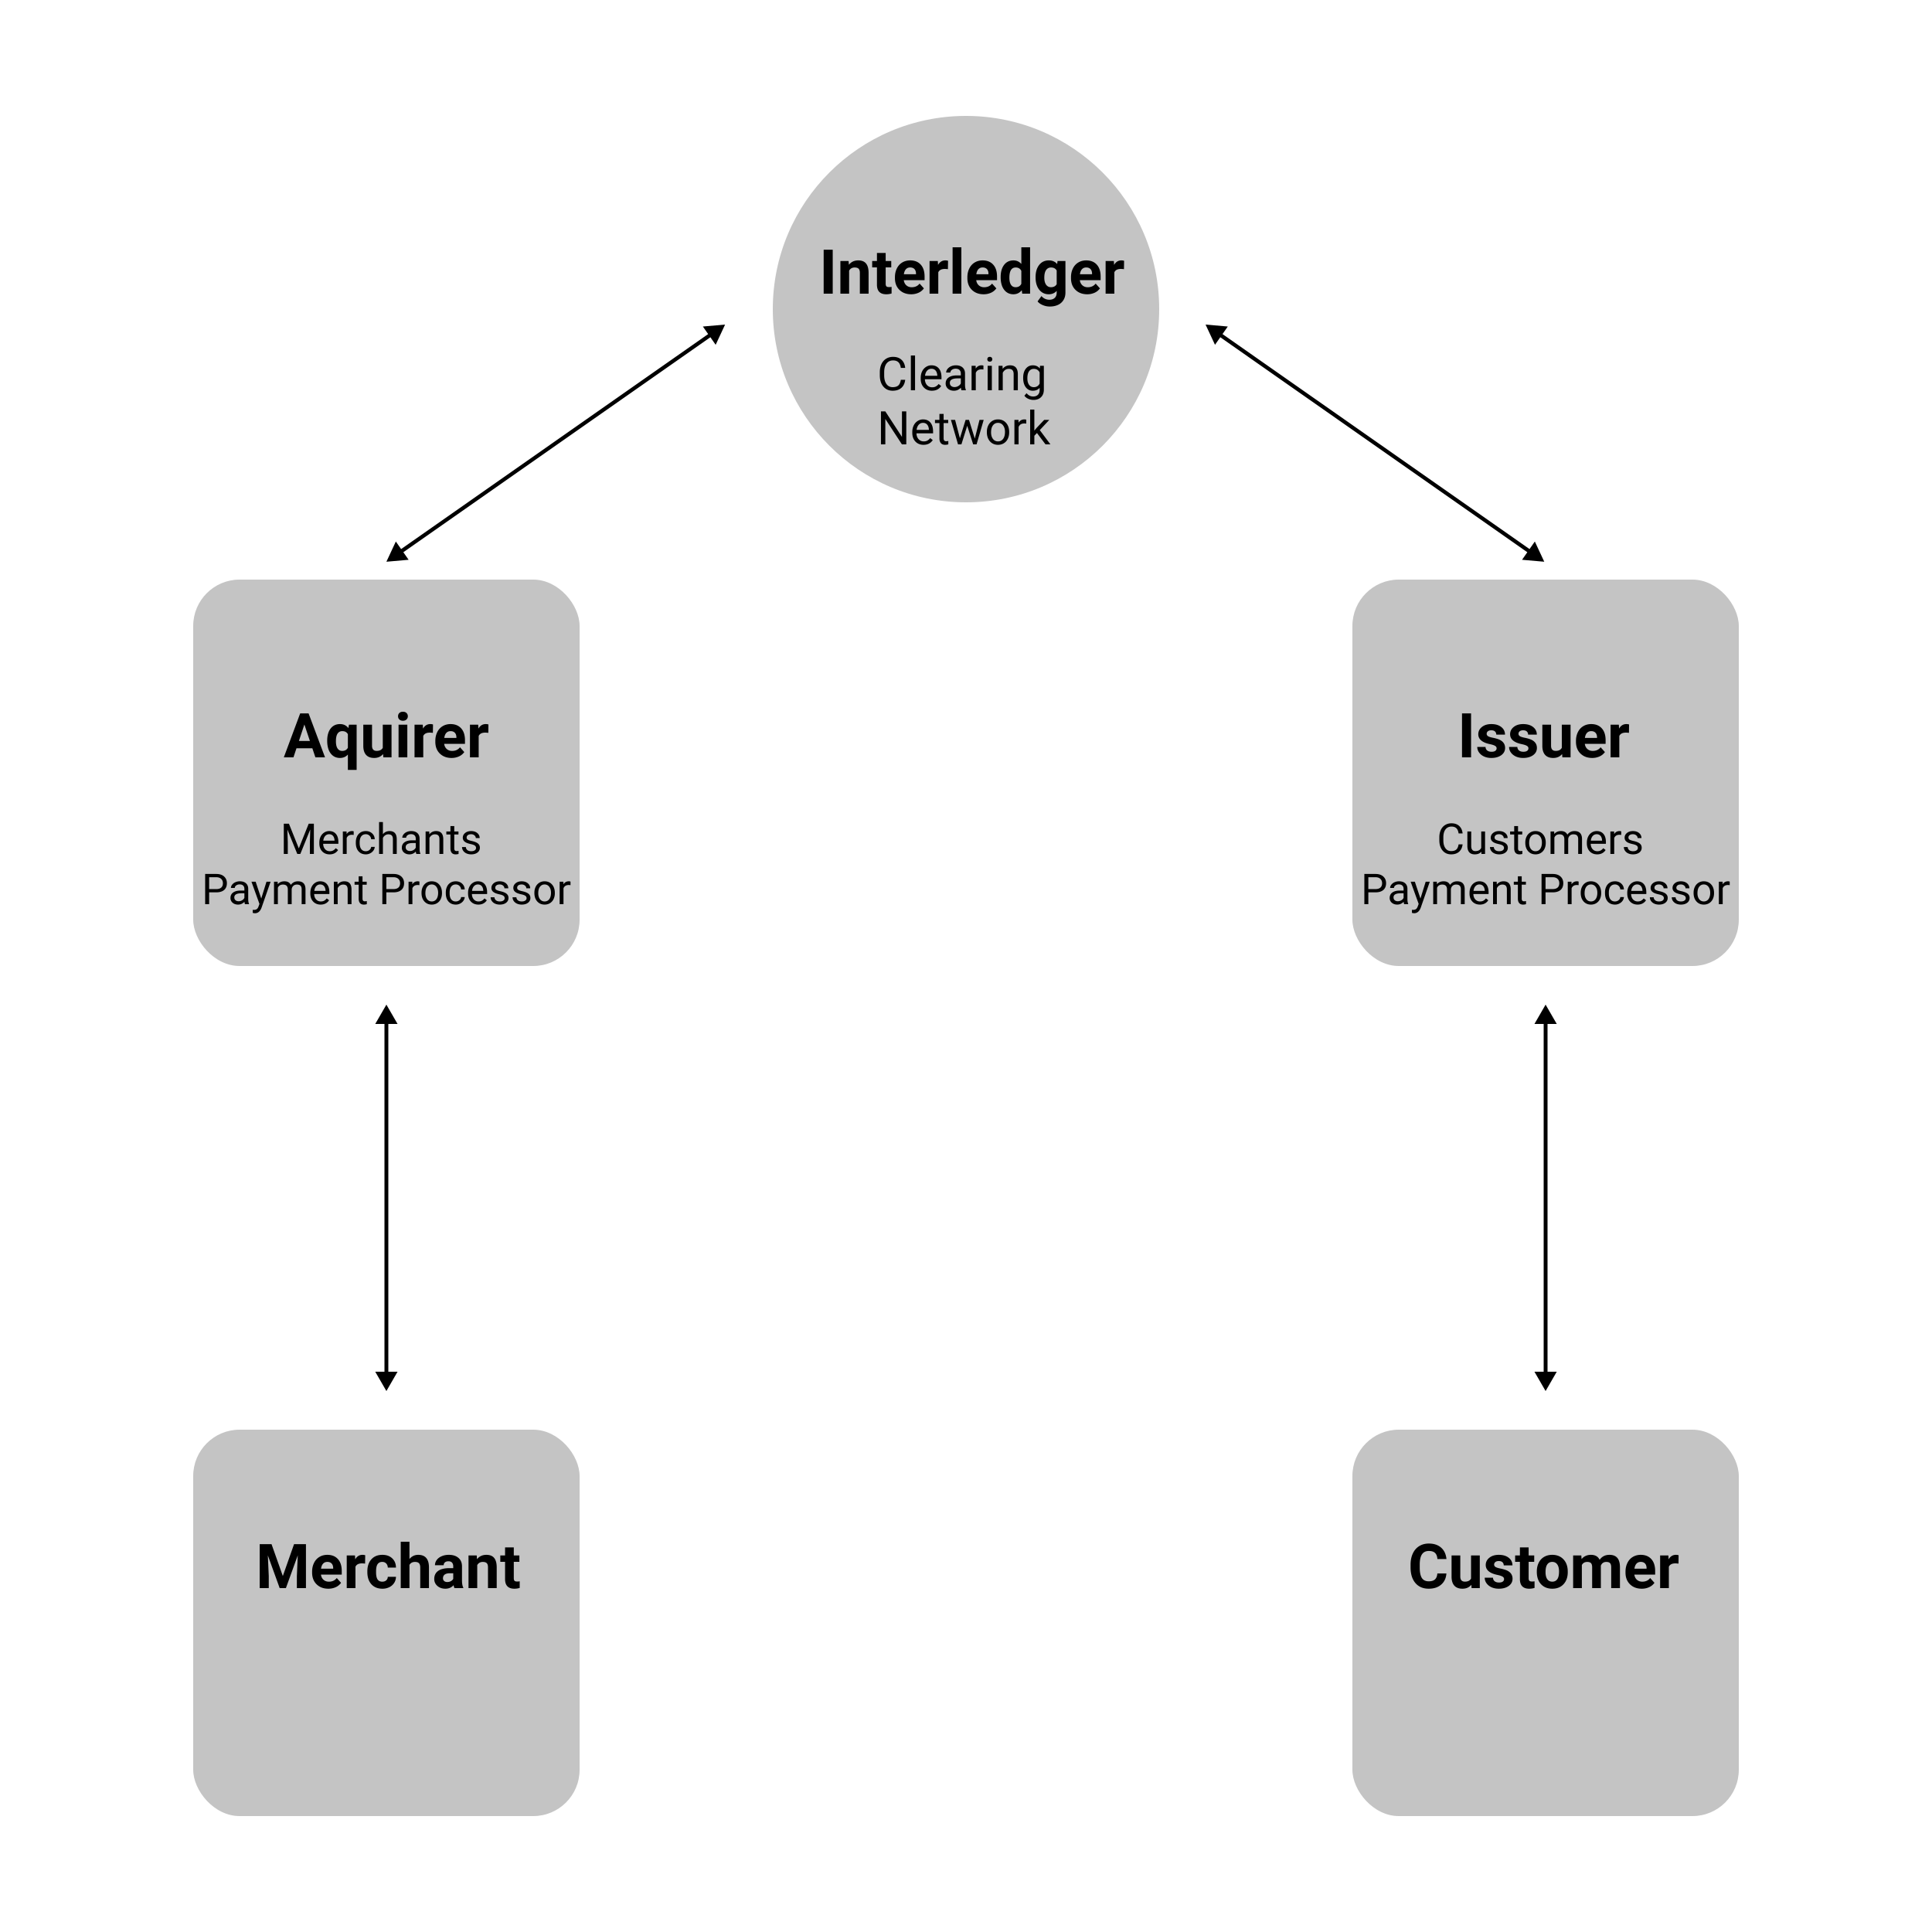 <svg width="500" height="500" viewBox="0 0 500 500" fill="none" xmlns="http://www.w3.org/2000/svg"><rect x="50" y="150" width="100" height="100" rx="12" fill="#C4C4C4"/><rect x="50" y="370" width="100" height="100" rx="12" fill="#C4C4C4"/><rect x="350" y="370" width="100" height="100" rx="12" fill="#C4C4C4"/><rect x="350" y="150" width="100" height="100" rx="12" fill="#C4C4C4"/><circle cx="250" cy="80" r="50" fill="#C4C4C4"/><path d="M100 260l-2.887 5h5.774L100 260zm0 100l2.887-5h-5.774l2.887 5zm-.5-95.5v91h1v-91h-1zM400 260l-2.887 5h5.774L400 260zm0 100l2.887-5h-5.774l2.887 5zm-.5-95.5v91h1v-91h-1zM100 145.375l5.752-.503-3.312-4.729-2.44 5.232zM187.653 84l-5.751.503 3.311 4.73 2.44-5.233zm-83.68 59.204l80.281-56.213-.574-.82-80.281 56.214.574.819zm295.68 2.171l-2.44-5.232-3.311 4.729 5.751.503zM312 84l2.44 5.233 3.312-4.73L312 84zm84.254 58.385l-80.281-56.213-.574.819 80.281 56.213.574-.819zM215.508 76h-2.344V64.625h2.344V76zm4.109-8.453l.071.976c.604-.755 1.414-1.132 2.429-1.132.896 0 1.563.263 2 .789.438.526.662 1.312.672 2.36V76h-2.258v-5.406c0-.48-.104-.826-.312-1.04-.209-.218-.555-.327-1.039-.327-.636 0-1.112.27-1.43.812V76h-2.258v-8.453h2.125zm9.594-2.078v2.078h1.445v1.656h-1.445v4.219c0 .312.06.536.18.672.119.135.349.203.687.203.25 0 .471-.018.664-.055v1.711a4.648 4.648 0 01-1.367.203c-1.583 0-2.391-.8-2.422-2.398v-4.555h-1.234v-1.656h1.234v-2.078h2.258zm6.594 10.687c-1.24 0-2.25-.38-3.032-1.14-.776-.76-1.164-1.774-1.164-3.04v-.218c0-.85.164-1.607.493-2.274.328-.671.791-1.187 1.39-1.546.604-.365 1.292-.547 2.063-.547 1.156 0 2.065.364 2.726 1.093.667.73 1 1.763 1 3.102v.922h-5.383c.073.552.292.995.657 1.328.369.333.836.5 1.398.5.87 0 1.55-.315 2.039-.945l1.11 1.242a3.425 3.425 0 01-1.375 1.125 4.553 4.553 0 01-1.922.398zm-.258-6.937c-.448 0-.813.15-1.094.453-.276.302-.453.734-.531 1.297h3.14v-.18c-.01-.5-.145-.885-.406-1.156-.26-.276-.63-.414-1.109-.414zm9.773.445a6.122 6.122 0 00-.812-.062c-.854 0-1.414.289-1.68.867V76h-2.258v-8.453h2.133l.063 1.008c.453-.776 1.08-1.164 1.882-1.164.25 0 .485.033.704.101l-.032 2.172zM248.797 76h-2.266V64h2.266v12zm5.758.156c-1.24 0-2.25-.38-3.032-1.14-.776-.76-1.164-1.774-1.164-3.04v-.218c0-.85.164-1.607.493-2.274.328-.671.791-1.187 1.39-1.546.604-.365 1.292-.547 2.063-.547 1.156 0 2.065.364 2.726 1.093.667.73 1 1.763 1 3.102v.922h-5.383c.073.552.292.995.657 1.328.369.333.836.5 1.398.5.87 0 1.55-.315 2.039-.945l1.11 1.242a3.425 3.425 0 01-1.375 1.125 4.553 4.553 0 01-1.922.398zm-.258-6.937c-.448 0-.813.15-1.094.453-.276.302-.453.734-.531 1.297h3.14v-.18c-.01-.5-.145-.885-.406-1.156-.26-.276-.63-.414-1.109-.414zm4.672 2.492c0-1.318.294-2.367.883-3.148.593-.782 1.403-1.172 2.429-1.172.823 0 1.503.307 2.039.921V64h2.266v12h-2.039l-.109-.898c-.563.703-1.287 1.054-2.172 1.054-.995 0-1.795-.39-2.399-1.172-.599-.786-.898-1.877-.898-3.273zm2.258.164c0 .792.138 1.398.414 1.82.276.422.677.633 1.203.633.698 0 1.19-.294 1.476-.883V70.11c-.281-.588-.768-.882-1.461-.882-1.088 0-1.632.882-1.632 2.648zm6.781-.164c0-1.297.307-2.341.922-3.133.619-.791 1.453-1.187 2.5-1.187.927 0 1.648.317 2.164.953l.094-.797h2.046v8.172c0 .74-.169 1.383-.507 1.93a3.214 3.214 0 01-1.415 1.25c-.609.286-1.322.43-2.14.43-.62 0-1.224-.126-1.813-.376-.588-.245-1.033-.562-1.336-.953l1-1.375c.563.63 1.245.945 2.047.945.599 0 1.065-.161 1.399-.484.333-.318.5-.77.5-1.36v-.453c-.521.589-1.206.883-2.055.883-1.016 0-1.838-.396-2.469-1.187-.625-.797-.937-1.852-.937-3.164v-.094zm2.258.164c0 .766.153 1.367.461 1.805.307.432.729.648 1.265.648.688 0 1.18-.258 1.477-.773V70c-.302-.516-.789-.773-1.461-.773-.542 0-.969.22-1.281.664-.308.442-.461 1.104-.461 1.984zm11.101 4.281c-1.239 0-2.25-.38-3.031-1.14-.776-.76-1.164-1.774-1.164-3.04v-.218c0-.85.164-1.607.492-2.274.328-.671.792-1.187 1.391-1.546.604-.365 1.291-.547 2.062-.547 1.156 0 2.065.364 2.727 1.093.666.73 1 1.763 1 3.102v.922h-5.383c.073.552.292.995.656 1.328.37.333.836.5 1.399.5.869 0 1.549-.315 2.039-.945l1.109 1.242a3.419 3.419 0 01-1.375 1.125 4.55 4.55 0 01-1.922.398zm-.258-6.937c-.448 0-.812.15-1.093.453-.276.302-.454.734-.532 1.297h3.141v-.18c-.01-.5-.146-.885-.406-1.156-.261-.276-.63-.414-1.11-.414zm9.774.445a6.124 6.124 0 00-.813-.062c-.854 0-1.414.289-1.679.867V76h-2.258v-8.453h2.133l.062 1.008c.453-.776 1.081-1.164 1.883-1.164.25 0 .484.033.703.101l-.031 2.172zm-56.617 28.629c-.106.902-.44 1.6-1.002 2.092-.559.488-1.303.732-2.233.732-1.008 0-1.816-.361-2.426-1.084-.605-.722-.908-1.69-.908-2.9v-.82c0-.794.141-1.49.422-2.092.285-.602.688-1.063 1.207-1.383.52-.324 1.121-.486 1.805-.486.906 0 1.633.254 2.18.761.546.504.865 1.203.955 2.098h-1.131c-.098-.68-.311-1.172-.639-1.477-.324-.304-.779-.457-1.365-.457-.719 0-1.283.266-1.693.797-.407.532-.61 1.287-.61 2.268v.826c0 .926.193 1.662.58 2.209.387.547.928.82 1.623.82.625 0 1.104-.14 1.436-.422.336-.285.558-.779.668-1.482h1.131zm2.548 2.707h-1.084v-9h1.084v9zm4.372.117c-.86 0-1.559-.281-2.098-.844-.539-.566-.809-1.322-.809-2.267v-.2c0-.628.119-1.189.358-1.681a2.812 2.812 0 011.008-1.16 2.533 2.533 0 011.406-.422c.824 0 1.465.271 1.922.814.457.543.685 1.32.685 2.332v.452h-4.295c.016.625.198 1.13.545 1.517.352.383.797.574 1.336.574.383 0 .707-.078.973-.234.265-.156.498-.363.697-.621l.662.516c-.531.816-1.328 1.224-2.39 1.224zm-.135-5.683c-.438 0-.805.16-1.102.48-.297.317-.48.762-.551 1.336h3.176v-.082c-.031-.55-.179-.977-.445-1.277-.266-.305-.625-.457-1.078-.457zm7.781 5.566c-.062-.125-.113-.348-.152-.668-.504.523-1.106.785-1.805.785-.625 0-1.139-.176-1.541-.527a1.73 1.73 0 01-.598-1.348c0-.66.25-1.172.75-1.535.504-.367 1.211-.55 2.121-.55h1.055v-.499c0-.379-.113-.68-.34-.902-.226-.227-.56-.34-1.002-.34-.386 0-.711.098-.972.293-.262.195-.393.432-.393.709h-1.09c0-.316.112-.621.334-.914.227-.297.531-.531.914-.703a3.098 3.098 0 011.272-.258c.73 0 1.303.184 1.717.55.414.364.628.866.644 1.507v2.918c0 .582.074 1.044.223 1.388V101h-1.137zm-1.799-.826c.34 0 .662-.088.967-.264.305-.176.525-.404.662-.685v-1.301h-.85c-1.328 0-1.992.388-1.992 1.166 0 .34.114.605.34.797.227.191.518.287.873.287zm7.477-4.541a3.254 3.254 0 00-.533-.041c-.711 0-1.194.302-1.448.908v4.5h-1.084v-6.34h1.055l.018.733c.355-.567.859-.85 1.511-.85.211 0 .371.027.481.082v1.008zm2.179 5.367h-1.084v-6.34h1.084V101zm-1.171-8.022c0-.175.052-.324.158-.445.109-.12.269-.181.48-.181.211 0 .371.06.481.181.109.121.164.27.164.445a.62.62 0 01-.164.44c-.11.117-.27.176-.481.176-.211 0-.371-.059-.48-.176a.63.63 0 01-.158-.44zm3.937 1.682l.035.797c.485-.61 1.117-.914 1.899-.914 1.34 0 2.015.756 2.027 2.267V101h-1.084v-4.195c-.004-.457-.109-.795-.316-1.014-.204-.219-.522-.328-.955-.328-.352 0-.661.094-.926.281a1.903 1.903 0 00-.621.738V101h-1.084v-6.34h1.025zm5.338 3.117c0-.988.228-1.773.686-2.355.457-.586 1.062-.879 1.816-.879.773 0 1.377.273 1.81.82l.053-.703h.99v6.188c0 .82-.244 1.466-.732 1.939-.484.473-1.137.709-1.957.709-.457 0-.904-.098-1.342-.293-.437-.195-.771-.463-1.002-.803l.563-.65c.465.574 1.033.861 1.705.861.527 0 .937-.148 1.23-.445.297-.297.446-.715.446-1.254v-.545c-.434.5-1.026.75-1.776.75-.742 0-1.344-.299-1.804-.896-.458-.598-.686-1.412-.686-2.444zm1.09.123c0 .715.146 1.278.439 1.688.293.406.703.609 1.231.609.683 0 1.185-.31 1.506-.931V96.37c-.332-.605-.83-.908-1.495-.908-.527 0-.939.205-1.236.615-.297.41-.445 1.018-.445 1.822zM234.547 115h-1.131l-4.295-6.574V115h-1.131v-8.531h1.131l4.307 6.603v-6.603h1.119V115zm4.459.117c-.86 0-1.559-.281-2.098-.844-.539-.566-.808-1.322-.808-2.267v-.199c0-.629.119-1.19.357-1.682a2.81 2.81 0 011.008-1.16 2.535 2.535 0 011.406-.422c.824 0 1.465.271 1.922.814.457.543.686 1.321.686 2.332v.452h-4.295c.015.625.197 1.13.545 1.517.351.383.796.574 1.335.574.383 0 .707-.078.973-.234.266-.156.498-.363.697-.621l.662.516c-.531.816-1.328 1.224-2.39 1.224zm-.135-5.683c-.437 0-.805.16-1.101.48-.297.316-.481.762-.551 1.336h3.176v-.082c-.032-.551-.18-.977-.446-1.277-.265-.305-.625-.457-1.078-.457zm5.338-2.309v1.535h1.184v.838h-1.184v3.932c0 .254.053.445.158.574.106.125.285.187.539.187.125 0 .297-.023.516-.07V115a3.15 3.15 0 01-.832.117c-.485 0-.85-.146-1.096-.439-.246-.293-.369-.709-.369-1.248v-3.932h-1.154v-.838h1.154v-1.535h1.084zm8.068 6.381l1.219-4.846h1.084l-1.846 6.34h-.879l-1.541-4.805-1.5 4.805h-.878l-1.84-6.34h1.078l1.248 4.746 1.476-4.746h.873l1.506 4.846zm3.123-1.735c0-.621.121-1.179.364-1.675a2.765 2.765 0 011.019-1.149 2.797 2.797 0 011.494-.404c.864 0 1.561.299 2.092.896.535.598.803 1.393.803 2.385v.076c0 .618-.119 1.172-.358 1.664-.234.489-.572.87-1.013 1.143-.438.273-.942.41-1.512.41-.859 0-1.557-.299-2.092-.896-.531-.598-.797-1.389-.797-2.373v-.077zm1.09.129c0 .704.162 1.268.487 1.694.328.426.765.638 1.312.638.551 0 .988-.214 1.313-.644.324-.434.486-1.039.486-1.817 0-.695-.166-1.257-.498-1.687a1.563 1.563 0 00-1.313-.65c-.535 0-.966.212-1.295.638-.328.426-.492 1.035-.492 1.828zm9.106-2.267a3.182 3.182 0 00-.534-.041c-.71 0-1.193.303-1.447.908v4.5h-1.084v-6.34h1.055l.018.733c.355-.567.859-.85 1.511-.85.211 0 .371.027.481.082v1.008zm2.771 2.431l-.679.709V115h-1.084v-9h1.084v5.443l.58-.697 1.974-2.086h1.319l-2.467 2.649 2.754 3.691h-1.272l-2.209-2.936zM80.836 193.656h-4.11l-.78 2.344h-2.493l4.234-11.375h2.172L84.117 196h-2.492l-.79-2.344zm-3.477-1.898h2.844l-1.43-4.258-1.414 4.258zm7.32-.063c0-1.328.295-2.377.883-3.148.594-.771 1.407-1.156 2.438-1.156.906 0 1.628.346 2.164 1.039l.148-.883h1.985v11.703H90.03v-3.977c-.52.589-1.203.883-2.047.883-1.005 0-1.807-.39-2.406-1.172-.599-.781-.898-1.877-.898-3.289zm2.258.164c0 .808.141 1.422.422 1.844.287.422.688.633 1.204.633.692 0 1.182-.276 1.468-.828v-3.492c-.281-.532-.765-.797-1.453-.797-.52 0-.924.211-1.21.633-.287.421-.43 1.091-.43 2.007zm12.204 3.282c-.558.677-1.329 1.015-2.313 1.015-.906 0-1.599-.26-2.078-.781-.474-.521-.716-1.284-.727-2.289v-5.539h2.258v5.461c0 .88.401 1.32 1.203 1.32.766 0 1.292-.266 1.579-.797v-5.984h2.265V196h-2.125l-.062-.859zm6.273.859h-2.266v-8.453h2.266V196zm-2.398-10.641c0-.338.112-.617.336-.836.229-.218.539-.328.929-.328.386 0 .693.11.922.328.229.219.344.498.344.836 0 .344-.117.625-.352.844-.229.219-.534.328-.914.328s-.687-.109-.922-.328c-.229-.219-.343-.5-.343-.844zm9.015 4.305a6.064 6.064 0 00-.812-.062c-.854 0-1.414.289-1.68.867V196h-2.258v-8.453h2.133l.063 1.008c.453-.776 1.08-1.164 1.882-1.164.25 0 .485.033.703.101l-.031 2.172zm4.828 6.492c-1.239 0-2.25-.38-3.031-1.14-.776-.761-1.164-1.774-1.164-3.039v-.219c0-.849.164-1.607.492-2.274.328-.672.792-1.187 1.391-1.546.604-.365 1.292-.547 2.062-.547 1.157 0 2.065.364 2.727 1.093.667.73 1 1.763 1 3.102v.922h-5.383c.073.552.292.995.656 1.328.37.333.836.5 1.399.5.87 0 1.549-.315 2.039-.945l1.109 1.242a3.419 3.419 0 01-1.375 1.125 4.559 4.559 0 01-1.922.398zm-.257-6.937c-.448 0-.813.151-1.094.453-.276.302-.453.734-.531 1.297h3.14v-.18c-.01-.5-.146-.885-.406-1.156-.26-.276-.63-.414-1.109-.414zm9.773.445a6.065 6.065 0 00-.813-.062c-.854 0-1.414.289-1.679.867V196h-2.258v-8.453h2.133l.062 1.008c.453-.776 1.081-1.164 1.883-1.164.25 0 .485.033.703.101l-.031 2.172zM70.273 399.625l2.922 8.25 2.907-8.25h3.078V411h-2.352v-3.109l.234-5.368-3.07 8.477h-1.61l-3.062-8.469.235 5.36V411H67.21v-11.375h3.062zm14.696 11.531c-1.24 0-2.25-.38-3.031-1.14-.776-.761-1.165-1.774-1.165-3.039v-.219c0-.849.165-1.607.493-2.274.328-.672.791-1.187 1.39-1.546.604-.365 1.292-.547 2.063-.547 1.156 0 2.065.364 2.726 1.093.667.73 1 1.763 1 3.102v.922h-5.382c.072.552.291.995.656 1.328.37.333.836.5 1.398.5.87 0 1.55-.315 2.04-.945l1.109 1.242a3.42 3.42 0 01-1.375 1.125 4.558 4.558 0 01-1.922.398zm-.258-6.937c-.448 0-.813.151-1.094.453-.276.302-.453.734-.531 1.297h3.14v-.18c-.01-.5-.145-.885-.406-1.156-.26-.276-.63-.414-1.11-.414zm9.773.445a6.07 6.07 0 00-.812-.062c-.854 0-1.414.289-1.68.867V411h-2.258v-8.453h2.133l.063 1.008c.453-.776 1.08-1.164 1.882-1.164.25 0 .485.033.704.101l-.032 2.172zm4.454 4.672c.416 0 .755-.115 1.015-.344.261-.229.396-.534.406-.914h2.118a2.924 2.924 0 01-.469 1.578 3.125 3.125 0 01-1.266 1.11 3.96 3.96 0 01-1.765.39c-1.209 0-2.162-.383-2.86-1.148-.698-.771-1.047-1.834-1.047-3.188v-.148c0-1.302.347-2.341 1.04-3.117.692-.776 1.643-1.164 2.85-1.164 1.058 0 1.905.302 2.54.906.641.599.966 1.398.977 2.398h-2.118c-.01-.437-.145-.791-.406-1.062-.26-.276-.604-.414-1.031-.414-.526 0-.925.192-1.195.578-.266.38-.399 1-.399 1.859v.235c0 .869.133 1.494.399 1.875.265.38.669.57 1.21.57zm7.031-5.867c.599-.719 1.351-1.078 2.258-1.078 1.833 0 2.763 1.065 2.789 3.195V411h-2.258v-5.352c0-.484-.104-.841-.313-1.07-.208-.234-.554-.351-1.039-.351-.661 0-1.14.255-1.437.765V411h-2.258v-12h2.258v4.469zM117.617 411a2.517 2.517 0 01-.226-.758c-.547.61-1.258.914-2.133.914-.828 0-1.516-.239-2.063-.718a2.32 2.32 0 01-.812-1.813c0-.896.331-1.583.992-2.063.667-.479 1.628-.721 2.883-.726h1.039v-.484c0-.391-.102-.704-.305-.938-.198-.234-.513-.352-.945-.352-.38 0-.68.092-.899.274-.213.182-.32.432-.32.75h-2.258c0-.49.151-.943.453-1.359.303-.417.73-.743 1.282-.977.552-.24 1.172-.359 1.859-.359 1.042 0 1.867.263 2.477.789.614.521.921 1.255.921 2.203v3.664c.006.802.118 1.409.336 1.82V411h-2.281zm-1.867-1.57c.333 0 .641-.073.922-.219.281-.151.489-.352.625-.602v-1.453h-.844c-1.13 0-1.732.391-1.805 1.172l-.007.133c0 .281.099.513.297.695.197.183.468.274.812.274zm7.625-6.883l.07.976c.604-.755 1.414-1.132 2.43-1.132.896 0 1.563.263 2 .789.437.526.661 1.312.672 2.359V411h-2.258v-5.406c0-.479-.104-.826-.312-1.039-.209-.219-.555-.328-1.039-.328-.636 0-1.112.27-1.43.812V411h-2.258v-8.453h2.125zm9.594-2.078v2.078h1.445v1.656h-1.445v4.219c0 .312.06.536.179.672.12.135.349.203.688.203.25 0 .471-.018.664-.055v1.711a4.628 4.628 0 01-1.367.203c-1.584 0-2.391-.799-2.422-2.398v-4.555h-1.234v-1.656h1.234v-2.078h2.258zm241.359 6.742c-.088 1.224-.542 2.187-1.359 2.891-.813.703-1.886 1.054-3.219 1.054-1.458 0-2.607-.489-3.445-1.468-.834-.985-1.25-2.334-1.25-4.047v-.696c0-1.093.192-2.057.578-2.89.385-.834.935-1.472 1.648-1.914.719-.448 1.552-.672 2.5-.672 1.313 0 2.37.351 3.172 1.054.802.704 1.266 1.691 1.391 2.961H372c-.057-.734-.263-1.265-.617-1.593-.349-.334-.883-.5-1.602-.5-.781 0-1.367.281-1.758.843-.385.558-.583 1.425-.593 2.602v.859c0 1.229.185 2.128.554 2.696.375.567.964.851 1.766.851.724 0 1.263-.164 1.617-.492.36-.333.565-.846.617-1.539h2.344zm6.453 2.93c-.557.677-1.328 1.015-2.312 1.015-.907 0-1.599-.26-2.078-.781-.474-.521-.717-1.284-.727-2.289v-5.539h2.258v5.461c0 .88.401 1.32 1.203 1.32.766 0 1.292-.266 1.578-.797v-5.984h2.266V411h-2.125l-.063-.859zm8.469-1.477c0-.276-.138-.492-.414-.648-.271-.162-.708-.305-1.313-.43-2.01-.422-3.015-1.276-3.015-2.563 0-.75.31-1.375.93-1.875.624-.505 1.44-.757 2.445-.757 1.073 0 1.929.252 2.57.757.646.506.969 1.162.969 1.969h-2.258c0-.323-.104-.588-.312-.797-.209-.213-.534-.32-.977-.32-.38 0-.674.086-.883.258a.814.814 0 00-.312.656c0 .25.117.453.351.609.24.151.641.284 1.203.399a9.393 9.393 0 011.422.375c1.193.437 1.789 1.195 1.789 2.273 0 .771-.33 1.396-.992 1.875-.661.474-1.515.711-2.562.711-.709 0-1.339-.125-1.891-.375-.547-.255-.977-.601-1.289-1.039a2.429 2.429 0 01-.469-1.43h2.141c.021.402.169.709.445.922.276.214.646.321 1.11.321.432 0 .757-.081.976-.243a.771.771 0 00.336-.648zm6.359-8.195v2.078h1.446v1.656h-1.446v4.219c0 .312.06.536.18.672.12.135.349.203.688.203.25 0 .471-.018.664-.055v1.711a4.634 4.634 0 01-1.368.203c-1.583 0-2.39-.799-2.421-2.398v-4.555h-1.235v-1.656h1.235v-2.078h2.257zm2.118 6.226c0-.838.161-1.586.484-2.242a3.548 3.548 0 011.391-1.523c.609-.36 1.315-.539 2.117-.539 1.14 0 2.07.349 2.789 1.047.724.697 1.127 1.645 1.211 2.843l.015.578c0 1.297-.362 2.339-1.086 3.125-.724.782-1.695 1.172-2.914 1.172-1.218 0-2.192-.39-2.922-1.172-.723-.781-1.085-1.843-1.085-3.187v-.102zm2.257.164c0 .802.151 1.417.454 1.844.302.422.734.633 1.296.633.547 0 .974-.208 1.282-.625.307-.422.461-1.094.461-2.016 0-.786-.154-1.396-.461-1.828-.308-.432-.74-.648-1.297-.648-.552 0-.979.216-1.281.648-.303.427-.454 1.091-.454 1.992zm9.258-4.312l.07.945c.599-.734 1.409-1.101 2.43-1.101 1.089 0 1.836.429 2.242 1.289.594-.86 1.44-1.289 2.539-1.289.917 0 1.599.268 2.047.804.448.532.672 1.334.672 2.407V411h-2.265v-5.391c0-.479-.094-.828-.282-1.047-.187-.223-.518-.335-.992-.335-.677 0-1.146.322-1.406.968l.008 5.805h-2.258v-5.383c0-.489-.096-.844-.289-1.062-.193-.219-.521-.328-.985-.328-.64 0-1.104.265-1.39.796V411h-2.258v-8.453h2.117zm15.633 8.609c-1.24 0-2.25-.38-3.031-1.14-.776-.761-1.164-1.774-1.164-3.039v-.219c0-.849.164-1.607.492-2.274.328-.672.792-1.187 1.39-1.546.605-.365 1.292-.547 2.063-.547 1.156 0 2.065.364 2.727 1.093.666.73 1 1.763 1 3.102v.922h-5.383c.073.552.291.995.656 1.328.37.333.836.5 1.398.5.87 0 1.55-.315 2.039-.945l1.11 1.242a3.425 3.425 0 01-1.375 1.125 4.559 4.559 0 01-1.922.398zm-.258-6.937c-.448 0-.812.151-1.094.453-.276.302-.453.734-.531 1.297h3.141v-.18c-.011-.5-.146-.885-.406-1.156-.261-.276-.631-.414-1.11-.414zm9.774.445a6.09 6.09 0 00-.813-.062c-.854 0-1.414.289-1.68.867V411h-2.257v-8.453h2.132l.063 1.008c.453-.776 1.081-1.164 1.883-1.164.25 0 .484.033.703.101l-.031 2.172zM380.711 196h-2.344v-11.375h2.344V196zm6.609-2.336c0-.276-.138-.492-.414-.648-.271-.162-.708-.305-1.312-.43-2.011-.422-3.016-1.276-3.016-2.563 0-.75.31-1.375.93-1.875.625-.505 1.44-.757 2.445-.757 1.073 0 1.93.252 2.57.757.646.506.969 1.162.969 1.969h-2.258c0-.323-.104-.588-.312-.797-.208-.213-.534-.32-.977-.32-.38 0-.674.086-.883.258a.814.814 0 00-.312.656c0 .25.117.453.352.609.239.151.64.284 1.203.399a9.457 9.457 0 011.422.375c1.192.437 1.789 1.195 1.789 2.273 0 .771-.331 1.396-.993 1.875-.661.474-1.515.711-2.562.711-.708 0-1.339-.125-1.891-.375-.547-.255-.976-.601-1.289-1.039a2.436 2.436 0 01-.469-1.43h2.141c.021.402.169.709.445.922.276.214.646.321 1.11.321.432 0 .758-.081.976-.243a.771.771 0 00.336-.648zm8.235 0c0-.276-.138-.492-.414-.648-.271-.162-.709-.305-1.313-.43-2.01-.422-3.016-1.276-3.016-2.563 0-.75.31-1.375.93-1.875.625-.505 1.44-.757 2.446-.757 1.072 0 1.929.252 2.57.757.646.506.969 1.162.969 1.969h-2.258c0-.323-.104-.588-.313-.797-.208-.213-.534-.32-.976-.32-.381 0-.675.086-.883.258a.814.814 0 00-.313.656c0 .25.118.453.352.609.24.151.641.284 1.203.399a9.393 9.393 0 011.422.375c1.193.437 1.789 1.195 1.789 2.273 0 .771-.331 1.396-.992 1.875-.662.474-1.516.711-2.563.711-.708 0-1.338-.125-1.89-.375-.547-.255-.977-.601-1.289-1.039a2.429 2.429 0 01-.469-1.43h2.141c.02.402.169.709.445.922.276.214.646.321 1.109.321.432 0 .758-.081.977-.243a.771.771 0 00.336-.648zm8.718 1.477c-.557.677-1.328 1.015-2.312 1.015-.906 0-1.599-.26-2.078-.781-.474-.521-.716-1.284-.727-2.289v-5.539h2.258v5.461c0 .88.401 1.32 1.203 1.32.766 0 1.292-.266 1.578-.797v-5.984h2.266V196h-2.125l-.063-.859zm7.782 1.015c-1.24 0-2.25-.38-3.032-1.14-.776-.761-1.164-1.774-1.164-3.039v-.219c0-.849.164-1.607.493-2.274.328-.672.791-1.187 1.39-1.546.604-.365 1.292-.547 2.063-.547 1.156 0 2.065.364 2.726 1.093.667.73 1 1.763 1 3.102v.922h-5.383c.073.552.292.995.657 1.328.369.333.836.5 1.398.5.87 0 1.55-.315 2.039-.945l1.11 1.242a3.425 3.425 0 01-1.375 1.125 4.562 4.562 0 01-1.922.398zm-.258-6.937c-.448 0-.813.151-1.094.453-.276.302-.453.734-.531 1.297h3.14v-.18c-.01-.5-.145-.885-.406-1.156-.26-.276-.63-.414-1.109-.414zm9.773.445a6.064 6.064 0 00-.812-.062c-.854 0-1.414.289-1.68.867V196h-2.258v-8.453h2.133l.063 1.008c.453-.776 1.08-1.164 1.882-1.164.25 0 .485.033.704.101l-.032 2.172zM74.777 213.18l2.557 6.381 2.557-6.381h1.337V221h-1.031v-3.045l.096-3.288L77.726 221h-.79l-2.562-6.316.103 3.271V221h-1.032v-7.82h1.332zm10.528 7.927c-.788 0-1.429-.257-1.923-.773-.494-.519-.741-1.212-.741-2.079v-.182c0-.577.109-1.091.327-1.542.222-.455.53-.809.924-1.063a2.323 2.323 0 011.29-.387c.755 0 1.342.249 1.76.747.42.497.63 1.21.63 2.137v.414h-3.938c.015.573.181 1.037.5 1.391.322.351.73.526 1.224.526.351 0 .648-.071.892-.214.243-.144.457-.333.64-.57l.606.473c-.487.748-1.217 1.122-2.191 1.122zm-.124-5.21a1.32 1.32 0 00-1.01.441c-.272.29-.44.698-.505 1.224h2.912v-.075c-.029-.505-.165-.895-.409-1.171-.243-.279-.572-.419-.988-.419zm6.354.183a2.984 2.984 0 00-.489-.038c-.651 0-1.094.278-1.326.833V221h-.994v-5.812h.967l.016.672c.326-.519.788-.779 1.386-.779.193 0 .34.025.44.075v.924zm3.142 4.216c.355 0 .664-.107.93-.322.264-.215.411-.483.44-.806h.94c-.018.333-.133.65-.344.951a2.258 2.258 0 01-.849.72 2.42 2.42 0 01-1.117.268c-.791 0-1.421-.263-1.89-.789-.466-.53-.699-1.253-.699-2.17v-.167c0-.565.104-1.068.312-1.509a2.39 2.39 0 01.891-1.026c.39-.243.85-.365 1.38-.365.653 0 1.193.195 1.623.586.433.39.664.896.693 1.52h-.94a1.355 1.355 0 00-.43-.924 1.312 1.312 0 00-.945-.366c-.505 0-.897.183-1.176.548-.276.362-.414.887-.414 1.574v.188c0 .67.138 1.185.414 1.547.275.362.67.542 1.181.542zm4.42-4.404c.441-.541 1.014-.811 1.719-.811 1.229 0 1.848.693 1.859 2.079V221h-.994v-3.846c-.003-.419-.1-.728-.29-.929-.186-.2-.478-.301-.875-.301-.323 0-.606.086-.849.258a1.754 1.754 0 00-.57.677V221h-.993v-8.25h.994v3.142zM107.75 221c-.057-.115-.103-.319-.139-.612-.462.48-1.014.719-1.654.719-.573 0-1.044-.161-1.413-.483a1.586 1.586 0 01-.548-1.235c0-.605.229-1.075.688-1.408.462-.336 1.11-.504 1.944-.504h.967v-.457c0-.347-.104-.623-.312-.827-.207-.208-.514-.312-.918-.312-.355 0-.652.09-.892.269-.24.179-.36.396-.36.65h-.999c0-.29.102-.57.306-.838a2.13 2.13 0 01.838-.645 2.849 2.849 0 011.166-.236c.669 0 1.194.168 1.574.505.379.333.576.793.59 1.38v2.675c0 .534.068.958.204 1.273V221h-1.042zm-1.648-.757c.311 0 .606-.081.886-.242a1.47 1.47 0 00.607-.628v-1.193h-.779c-1.218 0-1.826.356-1.826 1.069 0 .312.104.555.311.73.208.176.475.264.801.264zm4.984-5.055l.032.731c.444-.559 1.024-.838 1.74-.838 1.229 0 1.848.693 1.859 2.079V221h-.994v-3.846c-.003-.419-.1-.728-.29-.929-.186-.2-.478-.301-.875-.301-.323 0-.606.086-.849.258a1.749 1.749 0 00-.569.677V221h-.994v-5.812h.94zm6.477-1.407v1.407h1.085v.769h-1.085v3.604c0 .232.049.408.145.526.097.114.262.172.495.172.114 0 .272-.022.472-.065V221a2.857 2.857 0 01-.762.107c-.444 0-.779-.134-1.005-.402-.225-.269-.338-.65-.338-1.144v-3.604h-1.058v-.769h1.058v-1.407h.993zm5.635 5.677a.723.723 0 00-.306-.623c-.201-.15-.554-.279-1.059-.386-.501-.108-.9-.237-1.197-.387-.294-.15-.512-.329-.656-.537a1.303 1.303 0 01-.209-.741c0-.477.201-.879.602-1.209.404-.329.92-.494 1.546-.494.659 0 1.193.17 1.601.51.412.34.618.776.618 1.305h-.999c0-.272-.117-.506-.349-.703-.23-.197-.52-.296-.871-.296-.361 0-.644.079-.848.237a.742.742 0 00-.306.617c0 .24.095.421.284.543.19.122.532.238 1.026.349.498.111.901.244 1.209.398.308.153.535.34.682.558.15.215.225.478.225.79 0 .519-.207.936-.623 1.251-.415.312-.954.467-1.616.467-.466 0-.878-.082-1.236-.247a2.034 2.034 0 01-.843-.687 1.691 1.691 0 01-.301-.962h.994c.018.333.15.598.397.795.251.194.58.29.989.29.376 0 .676-.075.902-.225.229-.154.344-.358.344-.613zm-69.072 11.48V234h-1.032v-7.82h2.884c.856 0 1.526.218 2.01.655.486.437.73 1.015.73 1.735 0 .759-.238 1.344-.715 1.756-.472.408-1.15.612-2.035.612h-1.843zm0-.843h1.852c.552 0 .974-.129 1.268-.387.294-.261.44-.637.44-1.127 0-.466-.146-.838-.44-1.118-.294-.279-.696-.424-1.208-.435h-1.912v3.067zM63.4 234c-.057-.115-.104-.319-.14-.612-.461.48-1.013.719-1.654.719-.572 0-1.043-.161-1.412-.483a1.585 1.585 0 01-.548-1.235c0-.605.23-1.075.688-1.408.461-.336 1.11-.504 1.944-.504h.967v-.457c0-.347-.104-.623-.312-.827-.208-.208-.514-.312-.918-.312-.355 0-.652.09-.892.269-.24.179-.36.396-.36.65h-.999c0-.29.102-.57.306-.838a2.13 2.13 0 01.838-.645 2.846 2.846 0 011.166-.236c.67 0 1.194.168 1.573.505.38.333.577.793.591 1.38v2.675c0 .534.068.958.204 1.273V234H63.4zm-1.649-.757c.312 0 .607-.081.887-.242a1.47 1.47 0 00.607-.628v-1.193h-.78c-1.217 0-1.825.356-1.825 1.069 0 .312.104.555.311.73.208.176.475.264.8.264zm5.86-.699l1.354-4.356h1.063l-2.336 6.709c-.362.967-.936 1.45-1.724 1.45l-.188-.016-.37-.07v-.805l.268.021c.336 0 .598-.068.784-.204.19-.136.345-.385.467-.747l.22-.59-2.073-5.748h1.085l1.45 4.356zm4.244-4.356l.026.645c.426-.501 1.001-.752 1.724-.752.813 0 1.367.312 1.66.935a2.21 2.21 0 01.752-.677c.312-.172.679-.258 1.101-.258 1.275 0 1.923.675 1.945 2.025V234h-.994v-3.835c0-.415-.095-.725-.285-.929-.19-.208-.508-.312-.956-.312-.369 0-.675.111-.918.333-.244.219-.385.514-.425.887V234h-.999v-3.808c0-.845-.413-1.268-1.24-1.268-.652 0-1.098.278-1.338.833V234h-.994v-5.812h.94zm11.123 5.919c-.788 0-1.429-.257-1.923-.773-.494-.519-.741-1.212-.741-2.079v-.182c0-.577.11-1.091.328-1.542a2.58 2.58 0 01.923-1.063 2.323 2.323 0 011.29-.387c.755 0 1.342.249 1.761.747.42.497.629 1.21.629 2.137v.414h-3.937c.014.573.18 1.037.5 1.391.321.351.73.526 1.224.526.35 0 .648-.071.891-.214.244-.144.457-.333.64-.57l.606.473c-.487.748-1.217 1.122-2.191 1.122zm-.123-5.21a1.32 1.32 0 00-1.01.441c-.272.29-.44.698-.505 1.224h2.911v-.075c-.029-.505-.165-.895-.408-1.171-.244-.279-.573-.419-.988-.419zm4.484-.709l.033.731c.444-.559 1.024-.838 1.74-.838 1.228 0 1.847.693 1.858 2.079V234h-.993v-3.846c-.004-.419-.1-.728-.29-.929-.187-.2-.478-.301-.876-.301-.322 0-.605.086-.849.258a1.755 1.755 0 00-.569.677V234H86.4v-5.812h.94zm6.478-1.407v1.407h1.085v.769h-1.085v3.604c0 .232.048.408.145.526.097.114.261.172.494.172.115 0 .272-.022.473-.065V234a2.864 2.864 0 01-.763.107c-.444 0-.779-.134-1.004-.402-.226-.269-.339-.65-.339-1.144v-3.604h-1.058v-.769h1.058v-1.407h.994zm6.166 4.157V234h-1.031v-7.82h2.884c.856 0 1.525.218 2.009.655.487.437.73 1.015.73 1.735 0 .759-.238 1.344-.714 1.756-.473.408-1.151.612-2.036.612h-1.842zm0-.843h1.853c.551 0 .974-.129 1.267-.387.294-.261.441-.637.441-1.127 0-.466-.147-.838-.441-1.118-.293-.279-.696-.424-1.208-.435h-1.912v3.067zm8.561-1.015a2.974 2.974 0 00-.488-.038c-.652 0-1.094.278-1.327.833V234h-.994v-5.812h.967l.016.672c.326-.519.788-.779 1.386-.779.193 0 .34.025.44.075v.924zm.548 1.961c0-.57.111-1.082.333-1.537a2.53 2.53 0 01.935-1.052 2.556 2.556 0 011.369-.371c.792 0 1.431.274 1.918.822.491.548.736 1.276.736 2.186v.07c0 .565-.109 1.074-.328 1.525a2.439 2.439 0 01-.929 1.047c-.401.251-.863.376-1.386.376-.788 0-1.427-.274-1.917-.821-.487-.548-.731-1.273-.731-2.176v-.069zm.999.118c0 .644.149 1.162.446 1.552.301.39.702.585 1.203.585.505 0 .906-.197 1.203-.59.298-.398.446-.953.446-1.665 0-.638-.152-1.153-.456-1.547a1.434 1.434 0 00-1.204-.597c-.49 0-.886.196-1.187.586-.3.39-.451.949-.451 1.676zm7.869 2.137c.354 0 .664-.107.929-.322.265-.215.412-.483.441-.806h.94c-.018.333-.133.65-.344.951a2.26 2.26 0 01-.849.72 2.424 2.424 0 01-1.117.268c-.791 0-1.422-.263-1.891-.789-.465-.53-.698-1.253-.698-2.17v-.167c0-.565.104-1.068.312-1.509.207-.44.504-.782.891-1.026.39-.243.851-.365 1.381-.365.651 0 1.192.195 1.622.586.433.39.664.896.693 1.52h-.94a1.356 1.356 0 00-.43-.924 1.31 1.31 0 00-.945-.366c-.505 0-.897.183-1.177.548-.275.362-.413.887-.413 1.574v.188c0 .67.138 1.185.413 1.547.276.362.67.542 1.182.542zm5.838.811c-.787 0-1.428-.257-1.923-.773-.494-.519-.741-1.212-.741-2.079v-.182c0-.577.109-1.091.328-1.542.222-.455.53-.809.924-1.063a2.321 2.321 0 011.289-.387c.755 0 1.343.249 1.762.747.418.497.628 1.21.628 2.137v.414h-3.937c.014.573.181 1.037.499 1.391.323.351.731.526 1.225.526.351 0 .648-.071.892-.214.243-.144.456-.333.639-.57l.607.473c-.487.748-1.218 1.122-2.192 1.122zm-.123-5.21c-.401 0-.738.147-1.01.441-.272.29-.44.698-.505 1.224h2.911v-.075c-.028-.505-.164-.895-.408-1.171-.243-.279-.573-.419-.988-.419zm6.928 3.561a.723.723 0 00-.306-.623c-.2-.15-.553-.279-1.058-.386-.501-.108-.9-.237-1.198-.387-.293-.15-.512-.329-.655-.537a1.303 1.303 0 01-.209-.741c0-.477.2-.879.601-1.209.405-.329.921-.494 1.547-.494.659 0 1.193.17 1.601.51.412.34.617.776.617 1.305h-.999c0-.272-.116-.506-.349-.703-.229-.197-.519-.296-.87-.296-.361 0-.644.079-.848.237a.74.74 0 00-.307.617c0 .24.095.421.285.543.19.122.532.238 1.026.349.498.111.9.244 1.208.398.308.153.536.34.683.558.15.215.225.478.225.79 0 .519-.208.936-.623 1.251-.415.312-.954.467-1.617.467-.465 0-.877-.082-1.235-.247a2.034 2.034 0 01-.843-.687 1.684 1.684 0 01-.301-.962h.994c.018.333.15.598.397.795.251.194.58.29.988.29.376 0 .677-.075.903-.225.229-.154.343-.358.343-.613zm5.672 0a.723.723 0 00-.306-.623c-.2-.15-.553-.279-1.058-.386-.501-.108-.9-.237-1.198-.387-.293-.15-.512-.329-.655-.537a1.295 1.295 0 01-.209-.741c0-.477.2-.879.601-1.209.405-.329.92-.494 1.547-.494.659 0 1.192.17 1.601.51.411.34.617.776.617 1.305h-.999c0-.272-.116-.506-.349-.703-.229-.197-.519-.296-.87-.296-.362 0-.644.079-.849.237a.742.742 0 00-.306.617c0 .24.095.421.285.543.19.122.532.238 1.026.349.498.111.9.244 1.208.398.308.153.536.34.682.558.151.215.226.478.226.79 0 .519-.208.936-.623 1.251-.415.312-.954.467-1.617.467-.465 0-.877-.082-1.235-.247a2.034 2.034 0 01-.843-.687 1.684 1.684 0 01-.301-.962h.994c.017.333.15.598.397.795.251.194.58.29.988.29.376 0 .677-.075.903-.225.229-.154.343-.358.343-.613zm2.025-1.417c0-.57.111-1.082.333-1.537a2.53 2.53 0 01.935-1.052 2.556 2.556 0 011.369-.371c.792 0 1.431.274 1.918.822.491.548.736 1.276.736 2.186v.07c0 .565-.109 1.074-.328 1.525a2.439 2.439 0 01-.929 1.047c-.401.251-.863.376-1.386.376-.788 0-1.427-.274-1.917-.821-.487-.548-.731-1.273-.731-2.176v-.069zm.999.118c0 .644.149 1.162.446 1.552.301.39.702.585 1.203.585.505 0 .906-.197 1.203-.59.298-.398.446-.953.446-1.665 0-.638-.152-1.153-.456-1.547a1.434 1.434 0 00-1.204-.597c-.49 0-.886.196-1.187.586-.3.39-.451.949-.451 1.676zm8.347-2.079a2.978 2.978 0 00-.489-.038c-.651 0-1.094.278-1.326.833V234h-.994v-5.812h.967l.016.672c.326-.519.788-.779 1.386-.779.193 0 .34.025.44.075v.924zm230.875-10.561c-.097.827-.403 1.466-.918 1.917-.513.448-1.195.671-2.047.671-.924 0-1.665-.331-2.223-.993-.555-.663-.833-1.549-.833-2.659v-.752c0-.727.129-1.366.387-1.917.261-.552.63-.974 1.106-1.268.476-.297 1.028-.446 1.654-.446.831 0 1.497.233 1.999.699.501.461.793 1.102.875 1.922h-1.037c-.089-.623-.284-1.074-.585-1.353-.297-.279-.714-.419-1.252-.419-.658 0-1.176.243-1.552.73-.372.487-.558 1.18-.558 2.079v.757c0 .849.177 1.524.531 2.025.355.502.851.752 1.488.752.573 0 1.012-.129 1.316-.387.308-.261.512-.714.612-1.358h1.037zm4.845 1.906c-.387.455-.955.682-1.703.682-.619 0-1.092-.179-1.418-.537-.322-.361-.485-.895-.489-1.6v-3.782h.994v3.755c0 .881.358 1.321 1.074 1.321.759 0 1.264-.283 1.515-.848v-4.228h.994V221h-.946l-.021-.575zm5.865-.967a.723.723 0 00-.306-.623c-.201-.15-.553-.279-1.058-.386-.502-.108-.901-.237-1.198-.387-.294-.15-.512-.329-.655-.537a1.295 1.295 0 01-.21-.741c0-.477.201-.879.602-1.209.404-.329.92-.494 1.547-.494.658 0 1.192.17 1.6.51.412.34.618.776.618 1.305h-.999c0-.272-.116-.506-.349-.703-.229-.197-.519-.296-.87-.296-.362 0-.645.079-.849.237a.742.742 0 00-.306.617c0 .24.095.421.285.543.189.122.531.238 1.025.349.498.111.901.244 1.209.398.308.153.535.34.682.558.15.215.226.478.226.79 0 .519-.208.936-.623 1.251-.416.312-.955.467-1.617.467-.466 0-.877-.082-1.235-.247a2.03 2.03 0 01-.844-.687 1.691 1.691 0 01-.301-.962h.994c.018.333.151.598.398.795.25.194.58.29.988.29.376 0 .677-.075.902-.225.229-.154.344-.358.344-.613zm3.636-5.677v1.407h1.085v.769h-1.085v3.604c0 .232.049.408.145.526.097.114.262.172.494.172.115 0 .272-.022.473-.065V221a2.864 2.864 0 01-.763.107c-.444 0-.778-.134-1.004-.402-.226-.269-.338-.65-.338-1.144v-3.604h-1.059v-.769h1.059v-1.407h.993zm1.88 4.26c0-.57.111-1.082.333-1.537a2.53 2.53 0 01.935-1.052 2.556 2.556 0 011.369-.371c.792 0 1.431.274 1.918.822.49.548.736 1.276.736 2.186v.07c0 .565-.11 1.074-.328 1.525a2.445 2.445 0 01-.929 1.047c-.401.251-.863.376-1.386.376-.788 0-1.427-.274-1.917-.821-.487-.548-.731-1.273-.731-2.176v-.069zm.999.118c0 .644.149 1.162.446 1.552.301.39.702.585 1.203.585.505 0 .906-.197 1.203-.59.297-.398.446-.953.446-1.665 0-.638-.152-1.153-.457-1.547a1.43 1.43 0 00-1.203-.597c-.49 0-.886.196-1.187.586-.301.39-.451.949-.451 1.676zm6.472-2.971l.027.645c.426-.501 1.001-.752 1.724-.752.813 0 1.366.312 1.66.935a2.2 2.2 0 01.752-.677c.311-.172.678-.258 1.101-.258 1.275 0 1.923.675 1.944 2.025V221h-.993v-3.835c0-.415-.095-.725-.285-.929-.19-.208-.509-.312-.956-.312-.369 0-.675.111-.919.333-.243.219-.384.514-.424.887V221h-.999v-3.808c0-.845-.413-1.268-1.241-1.268-.651 0-1.097.278-1.337.833V221h-.994v-5.812h.94zm11.124 5.919c-.788 0-1.429-.257-1.923-.773-.494-.519-.741-1.212-.741-2.079v-.182c0-.577.109-1.091.327-1.542.222-.455.53-.809.924-1.063a2.324 2.324 0 011.289-.387c.756 0 1.343.249 1.762.747.419.497.628 1.21.628 2.137v.414h-3.937c.015.573.181 1.037.5 1.391.322.351.73.526 1.225.526.35 0 .648-.071.891-.214.244-.144.457-.333.639-.57l.607.473c-.487.748-1.217 1.122-2.191 1.122zm-.124-5.21c-.401 0-.737.147-1.01.441-.272.29-.44.698-.504 1.224h2.911v-.075c-.029-.505-.165-.895-.408-1.171-.244-.279-.573-.419-.989-.419zm6.354.183a2.978 2.978 0 00-.489-.038c-.651 0-1.093.278-1.326.833V221h-.994v-5.812h.967l.016.672c.326-.519.788-.779 1.386-.779.193 0 .34.025.44.075v.924zm4.303 3.378a.724.724 0 00-.307-.623c-.2-.15-.553-.279-1.058-.386-.501-.108-.9-.237-1.198-.387-.293-.15-.512-.329-.655-.537a1.303 1.303 0 01-.209-.741c0-.477.2-.879.601-1.209.405-.329.921-.494 1.547-.494.659 0 1.193.17 1.601.51.412.34.617.776.617 1.305h-.999c0-.272-.116-.506-.349-.703-.229-.197-.519-.296-.87-.296-.361 0-.644.079-.848.237a.74.74 0 00-.307.617c0 .24.095.421.285.543.19.122.532.238 1.026.349.498.111.901.244 1.208.398.308.153.536.34.683.558.15.215.225.478.225.79 0 .519-.208.936-.623 1.251-.415.312-.954.467-1.617.467-.465 0-.877-.082-1.235-.247a2.034 2.034 0 01-.843-.687 1.684 1.684 0 01-.301-.962h.994c.018.333.15.598.397.795.251.194.58.29.988.29.376 0 .677-.075.903-.225.229-.154.344-.358.344-.613zm-69.75 11.48V234h-1.031v-7.82h2.885c.855 0 1.525.218 2.008.655.487.437.731 1.015.731 1.735 0 .759-.238 1.344-.715 1.756-.472.408-1.151.612-2.035.612h-1.843zm0-.843h1.854c.551 0 .973-.129 1.267-.387.294-.261.441-.637.441-1.127 0-.466-.147-.838-.441-1.118-.294-.279-.696-.424-1.208-.435h-1.913v3.067zm9.276 3.905c-.057-.115-.103-.319-.139-.612-.462.48-1.014.719-1.655.719-.572 0-1.043-.161-1.412-.483a1.586 1.586 0 01-.548-1.235c0-.605.229-1.075.687-1.408.462-.336 1.11-.504 1.945-.504h.967v-.457c0-.347-.104-.623-.312-.827-.208-.208-.514-.312-.918-.312-.355 0-.652.09-.892.269-.24.179-.36.396-.36.65h-.999c0-.29.102-.57.306-.838a2.13 2.13 0 01.838-.645 2.849 2.849 0 011.166-.236c.669 0 1.194.168 1.573.505.38.333.577.793.591 1.38v2.675c0 .534.068.958.204 1.273V234h-1.042zm-1.649-.757c.312 0 .607-.081.887-.242a1.47 1.47 0 00.607-.628v-1.193h-.779c-1.218 0-1.826.356-1.826 1.069 0 .312.103.555.311.73.208.176.475.264.8.264zm5.86-.699l1.354-4.356h1.063l-2.336 6.709c-.362.967-.936 1.45-1.724 1.45l-.188-.016-.371-.07v-.805l.269.021c.336 0 .598-.068.784-.204.19-.136.345-.385.467-.747l.22-.59-2.073-5.748h1.085l1.45 4.356zm4.243-4.356l.027.645c.426-.501 1.001-.752 1.724-.752.813 0 1.366.312 1.66.935a2.2 2.2 0 01.752-.677c.312-.172.679-.258 1.101-.258 1.275 0 1.923.675 1.944 2.025V234h-.993v-3.835c0-.415-.095-.725-.285-.929-.19-.208-.508-.312-.956-.312-.369 0-.675.111-.918.333-.244.219-.385.514-.425.887V234h-.999v-3.808c0-.845-.413-1.268-1.24-1.268-.652 0-1.098.278-1.338.833V234h-.993v-5.812h.939zm11.124 5.919c-.788 0-1.429-.257-1.923-.773-.494-.519-.741-1.212-.741-2.079v-.182c0-.577.109-1.091.328-1.542a2.58 2.58 0 01.923-1.063 2.326 2.326 0 011.289-.387c.756 0 1.343.249 1.762.747.419.497.629 1.21.629 2.137v.414h-3.937c.014.573.18 1.037.499 1.391a1.59 1.59 0 001.225.526c.351 0 .648-.071.891-.214.244-.144.457-.333.639-.57l.607.473c-.487.748-1.217 1.122-2.191 1.122zm-.124-5.21a1.32 1.32 0 00-1.009.441c-.272.29-.441.698-.505 1.224h2.911v-.075c-.029-.505-.165-.895-.408-1.171-.244-.279-.573-.419-.989-.419zm4.485-.709l.033.731c.444-.559 1.024-.838 1.74-.838 1.228 0 1.847.693 1.858 2.079V234h-.993v-3.846c-.004-.419-.101-.728-.29-.929-.187-.2-.479-.301-.876-.301-.322 0-.605.086-.849.258a1.757 1.757 0 00-.569.677V234h-.994v-5.812h.94zm6.478-1.407v1.407h1.085v.769h-1.085v3.604c0 .232.048.408.145.526.097.114.261.172.494.172.115 0 .272-.022.473-.065V234a2.87 2.87 0 01-.763.107c-.444 0-.779-.134-1.004-.402-.226-.269-.339-.65-.339-1.144v-3.604h-1.058v-.769h1.058v-1.407h.994zm6.166 4.157V234h-1.031v-7.82h2.884c.856 0 1.525.218 2.009.655.487.437.73 1.015.73 1.735 0 .759-.238 1.344-.714 1.756-.473.408-1.151.612-2.036.612h-1.842zm0-.843h1.853c.551 0 .974-.129 1.267-.387.294-.261.441-.637.441-1.127 0-.466-.147-.838-.441-1.118-.293-.279-.696-.424-1.208-.435h-1.912v3.067zm8.561-1.015a2.974 2.974 0 00-.488-.038c-.652 0-1.094.278-1.327.833V234h-.994v-5.812h.967l.016.672c.326-.519.788-.779 1.386-.779.193 0 .34.025.44.075v.924zm.548 1.961c0-.57.111-1.082.333-1.537a2.53 2.53 0 01.935-1.052 2.556 2.556 0 011.369-.371c.792 0 1.431.274 1.918.822.491.548.736 1.276.736 2.186v.07c0 .565-.109 1.074-.328 1.525a2.439 2.439 0 01-.929 1.047c-.401.251-.863.376-1.386.376-.788 0-1.427-.274-1.917-.821-.487-.548-.731-1.273-.731-2.176v-.069zm.999.118c0 .644.149 1.162.446 1.552.301.39.702.585 1.203.585.505 0 .906-.197 1.203-.59.298-.398.446-.953.446-1.665 0-.638-.152-1.153-.456-1.547a1.434 1.434 0 00-1.204-.597c-.49 0-.886.196-1.187.586-.3.39-.451.949-.451 1.676zm7.869 2.137c.354 0 .664-.107.929-.322.265-.215.412-.483.441-.806h.94c-.018.333-.133.65-.344.951a2.26 2.26 0 01-.849.72 2.424 2.424 0 01-1.117.268c-.791 0-1.422-.263-1.891-.789-.465-.53-.698-1.253-.698-2.17v-.167c0-.565.104-1.068.312-1.509.207-.44.504-.782.891-1.026.39-.243.851-.365 1.381-.365.651 0 1.192.195 1.622.586.433.39.664.896.693 1.52h-.94a1.356 1.356 0 00-.43-.924 1.31 1.31 0 00-.945-.366c-.505 0-.897.183-1.177.548-.275.362-.413.887-.413 1.574v.188c0 .67.138 1.185.413 1.547.276.362.67.542 1.182.542zm5.838.811c-.787 0-1.428-.257-1.923-.773-.494-.519-.741-1.212-.741-2.079v-.182c0-.577.109-1.091.328-1.542.222-.455.53-.809.924-1.063a2.321 2.321 0 011.289-.387c.755 0 1.343.249 1.762.747.418.497.628 1.21.628 2.137v.414h-3.937c.014.573.181 1.037.499 1.391.323.351.731.526 1.225.526.351 0 .648-.071.892-.214.243-.144.456-.333.639-.57l.607.473c-.487.748-1.218 1.122-2.192 1.122zm-.123-5.21c-.401 0-.738.147-1.01.441-.272.29-.44.698-.505 1.224h2.911v-.075c-.028-.505-.164-.895-.408-1.171-.243-.279-.573-.419-.988-.419zm6.928 3.561a.723.723 0 00-.306-.623c-.2-.15-.553-.279-1.058-.386-.501-.108-.9-.237-1.198-.387-.293-.15-.512-.329-.655-.537a1.303 1.303 0 01-.209-.741c0-.477.2-.879.601-1.209.405-.329.921-.494 1.547-.494.659 0 1.193.17 1.601.51.412.34.617.776.617 1.305h-.999c0-.272-.116-.506-.349-.703-.229-.197-.519-.296-.87-.296-.361 0-.644.079-.848.237a.74.74 0 00-.307.617c0 .24.095.421.285.543.19.122.532.238 1.026.349.498.111.9.244 1.208.398.308.153.536.34.683.558.15.215.225.478.225.79 0 .519-.208.936-.623 1.251-.415.312-.954.467-1.617.467-.465 0-.877-.082-1.235-.247a2.034 2.034 0 01-.843-.687 1.684 1.684 0 01-.301-.962h.994c.018.333.15.598.397.795.251.194.58.29.988.29.376 0 .677-.075.903-.225.229-.154.343-.358.343-.613zm5.672 0a.723.723 0 00-.306-.623c-.2-.15-.553-.279-1.058-.386-.501-.108-.9-.237-1.198-.387-.293-.15-.512-.329-.655-.537a1.295 1.295 0 01-.209-.741c0-.477.2-.879.601-1.209.405-.329.92-.494 1.547-.494.659 0 1.192.17 1.601.51.411.34.617.776.617 1.305h-.999c0-.272-.116-.506-.349-.703-.229-.197-.519-.296-.87-.296-.362 0-.644.079-.849.237a.742.742 0 00-.306.617c0 .24.095.421.285.543.19.122.532.238 1.026.349.498.111.9.244 1.208.398.308.153.536.34.682.558.151.215.226.478.226.79 0 .519-.208.936-.623 1.251-.415.312-.954.467-1.617.467-.465 0-.877-.082-1.235-.247a2.034 2.034 0 01-.843-.687 1.684 1.684 0 01-.301-.962h.994c.017.333.15.598.397.795.251.194.58.29.988.29.376 0 .677-.075.903-.225.229-.154.343-.358.343-.613zm2.025-1.417c0-.57.111-1.082.333-1.537a2.53 2.53 0 01.935-1.052 2.556 2.556 0 011.369-.371c.792 0 1.431.274 1.918.822.491.548.736 1.276.736 2.186v.07c0 .565-.109 1.074-.328 1.525a2.439 2.439 0 01-.929 1.047c-.401.251-.863.376-1.386.376-.788 0-1.427-.274-1.917-.821-.487-.548-.731-1.273-.731-2.176v-.069zm.999.118c0 .644.149 1.162.446 1.552.301.39.702.585 1.203.585.505 0 .906-.197 1.203-.59.298-.398.446-.953.446-1.665 0-.638-.152-1.153-.456-1.547a1.434 1.434 0 00-1.204-.597c-.49 0-.886.196-1.187.586-.3.39-.451.949-.451 1.676zm8.347-2.079a2.978 2.978 0 00-.489-.038c-.651 0-1.094.278-1.326.833V234h-.994v-5.812h.967l.016.672c.326-.519.788-.779 1.386-.779.193 0 .34.025.44.075v.924z" fill="#000"/></svg>